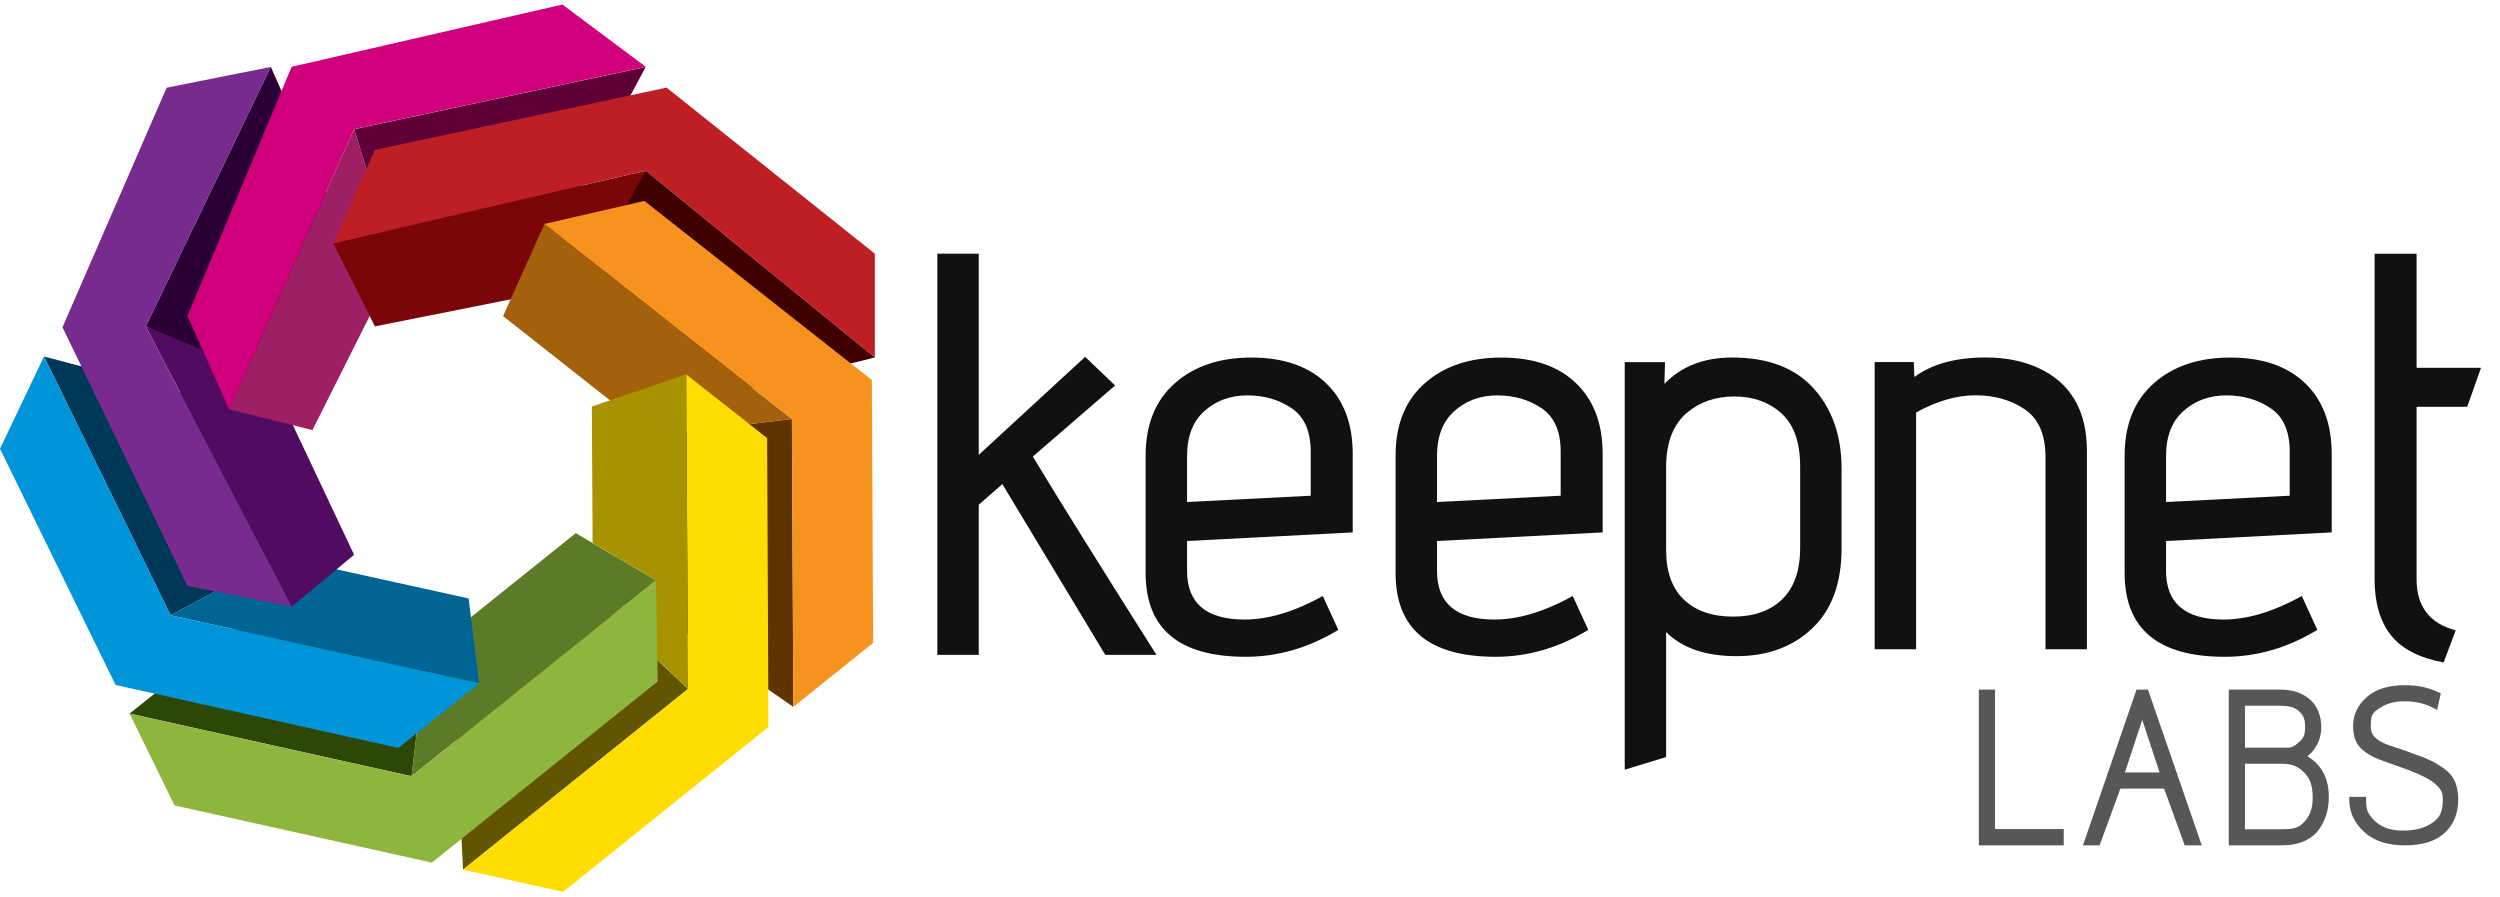 <?xml version="1.0" ?>
<svg xmlns="http://www.w3.org/2000/svg" viewBox="0 0 145 52" fill="none">
	<path d="M67.076 37.984H64.107L58.136 28.077L56.768 29.274V37.984H54.366V14.711H56.768V26.381L62.939 20.696L64.674 22.358L59.904 26.481C61.527 29.163 63.918 32.997 67.076 37.984Z" fill="#111111"/>
	<path d="M76.021 28.751V26.191C76.021 25.017 75.654 24.18 74.921 23.681C74.186 23.182 73.33 22.933 72.352 22.933C71.373 22.933 70.545 23.232 69.867 23.831C69.188 24.429 68.849 25.305 68.849 26.457V29.117L76.021 28.751ZM68.849 33.107C68.849 34.991 69.961 35.933 72.185 35.933C73.563 35.933 75.076 35.479 76.722 34.569L77.623 36.531C75.91 37.573 74.12 38.094 72.252 38.094C68.382 38.094 66.447 36.476 66.447 33.24V26.424C66.447 24.629 67.008 23.232 68.132 22.235C69.254 21.237 70.739 20.738 72.585 20.738C74.431 20.738 75.871 21.232 76.905 22.218C77.939 23.205 78.457 24.574 78.457 26.324V30.879L68.849 31.378V33.107Z" fill="#111111"/>
	<path d="M90.519 28.751V26.191C90.519 25.017 90.151 24.18 89.418 23.681C88.684 23.182 87.827 22.933 86.849 22.933C85.87 22.933 85.042 23.232 84.364 23.831C83.685 24.429 83.346 25.305 83.346 26.457V29.117L90.519 28.751ZM83.346 33.107C83.346 34.991 84.458 35.933 86.682 35.933C88.061 35.933 89.573 35.479 91.219 34.569L92.12 36.531C90.407 37.573 88.617 38.094 86.749 38.094C82.879 38.094 80.944 36.476 80.944 33.24V26.424C80.944 24.629 81.506 23.232 82.629 22.235C83.752 21.237 85.236 20.738 87.083 20.738C88.928 20.738 90.368 21.232 91.403 22.218C92.437 23.205 92.954 24.574 92.954 26.324V30.879L83.346 31.378V33.107Z" fill="#111111"/>
	<path d="M104.409 31.774V27.053C104.409 25.656 104.047 24.631 103.325 23.977C102.602 23.324 101.69 22.996 100.589 22.996C99.488 22.996 98.565 23.318 97.82 23.96C97.075 24.604 96.68 25.579 96.636 26.886V31.907C96.636 33.17 96.981 34.129 97.671 34.782C98.359 35.437 99.31 35.763 100.523 35.763C101.734 35.763 102.685 35.426 103.375 34.749C104.064 34.074 104.409 33.082 104.409 31.774ZM96.636 43.909L94.234 44.641V21.002H96.569L96.536 22.265C97.515 21.246 98.826 20.736 100.473 20.736C102.541 20.736 104.114 21.334 105.193 22.531C106.271 23.728 106.811 25.28 106.811 27.186V31.807C106.811 33.824 106.244 35.37 105.11 36.445C103.975 37.52 102.513 38.057 100.723 38.057C98.932 38.057 97.57 37.592 96.636 36.661V43.909Z" fill="#111111"/>
	<path d="M111.033 21.864C112.056 21.11 113.435 20.733 115.17 20.733C116.304 20.733 117.316 20.933 118.206 21.332C120.096 22.196 121.041 23.803 121.041 26.152V37.656H118.639V26.518C118.639 25.211 118.239 24.285 117.438 23.742C116.638 23.199 115.687 22.927 114.586 22.927C113.485 22.927 112.334 23.26 111.133 23.925V37.656H108.731V20.999H111L111.033 21.864Z" fill="#111111"/>
	<path d="M132.804 28.751V26.191C132.804 25.017 132.437 24.18 131.703 23.681C130.969 23.182 130.112 22.933 129.134 22.933C128.155 22.933 127.327 23.232 126.649 23.831C125.97 24.429 125.631 25.305 125.631 26.457V29.117L132.804 28.751ZM125.631 33.107C125.631 34.991 126.743 35.933 128.967 35.933C130.346 35.933 131.858 35.479 133.504 34.569L134.405 36.531C132.692 37.573 130.902 38.094 129.034 38.094C125.164 38.094 123.229 36.476 123.229 33.24V26.424C123.229 24.629 123.791 23.232 124.914 22.235C126.037 21.237 127.521 20.738 129.368 20.738C131.213 20.738 132.654 21.232 133.688 22.218C134.722 23.205 135.239 24.574 135.239 26.324V30.879L125.631 31.378V33.107Z" fill="#111111"/>
	<path d="M142.43 36.56L141.73 38.422C140.306 38.156 139.283 37.624 138.661 36.826C138.038 36.028 137.727 34.953 137.727 33.601V14.716H140.162V21.333H143.898L143.098 23.594H140.162V33.601C140.162 35.175 140.918 36.161 142.43 36.56Z" fill="#111111"/>
	<path d="M119.439 48.773H115.029V40.252H115.452V48.34H119.439V48.773Z" fill="#575756"/>
	<path fill-rule="evenodd" clip-rule="evenodd" d="M114.772 49.031H119.697V48.085H115.71V39.997H114.772V49.031Z" fill="#575756"/>
	<path d="M125.611 45.058L124.25 40.929L122.89 45.058H125.611ZM127.341 48.773H126.893L125.696 45.479H122.804L121.595 48.773H121.172L124.101 40.252H124.399L127.341 48.773Z" fill="#575756"/>
	<path fill-rule="evenodd" clip-rule="evenodd" d="M120.812 49.031H121.775L122.984 45.737H125.516L126.713 49.031H127.702L124.583 39.997H123.918L120.812 49.031ZM124.25 41.751L125.256 44.803H123.245L124.25 41.751Z" fill="#575756"/>
	<path d="M129.949 48.352H132.312C133.044 48.352 133.415 48.276 133.806 47.87C134.198 47.464 134.392 46.976 134.392 46.278C134.392 45.58 134.258 45.085 133.864 44.667C133.469 44.249 133.048 44.04 132.348 44.04H129.949V48.352ZM129.949 43.619H132.666C133.032 43.619 133.235 43.485 133.528 43.217C133.854 42.933 133.953 42.666 133.953 42.163C133.953 41.66 133.854 41.381 133.528 41.072C133.202 40.764 132.82 40.673 132.128 40.673H129.949V43.619ZM132.336 48.773H129.526V40.252H132.226C132.894 40.252 133.419 40.42 133.802 40.757C134.184 41.093 134.376 41.575 134.376 42.199C134.376 42.556 134.278 42.892 134.083 43.204C133.887 43.516 133.631 43.733 133.313 43.855C133.305 43.863 133.301 43.871 133.301 43.879V43.892C134.311 44.289 134.815 45.069 134.815 46.229C134.815 46.878 134.649 47.443 134.315 47.921C134.143 48.181 133.889 48.388 133.551 48.542C133.213 48.697 132.808 48.773 132.336 48.773Z" fill="#575756"/>
	<path fill-rule="evenodd" clip-rule="evenodd" d="M129.27 49.031H132.336C132.835 49.031 133.279 48.95 133.659 48.777C134.031 48.607 134.326 48.372 134.528 48.066C134.894 47.541 135.072 46.925 135.072 46.231C135.072 45.614 134.938 45.077 134.653 44.637C134.447 44.32 134.17 44.063 133.828 43.863C134.012 43.725 134.17 43.55 134.301 43.341C134.521 42.989 134.633 42.607 134.633 42.201C134.633 41.521 134.422 40.963 133.972 40.566C133.53 40.177 132.937 39.997 132.226 39.997H129.27V49.031ZM133.05 43.824C133.047 43.838 133.045 43.852 133.045 43.867C133.017 43.86 132.989 43.853 132.961 43.847C132.991 43.841 133.021 43.833 133.05 43.824ZM130.207 48.097H132.312C132.674 48.097 132.918 48.078 133.113 48.019C133.298 47.964 133.452 47.87 133.621 47.694C133.96 47.343 134.136 46.921 134.136 46.279C134.136 45.617 134.01 45.197 133.677 44.845C133.496 44.654 133.32 44.521 133.118 44.434C132.916 44.346 132.672 44.298 132.348 44.298H130.207V48.097ZM130.207 43.364V40.931H132.129C132.801 40.931 133.098 41.021 133.351 41.26C133.494 41.395 133.574 41.511 133.623 41.637C133.672 41.767 133.696 41.928 133.696 42.164C133.696 42.402 133.672 42.558 133.624 42.68C133.577 42.797 133.5 42.903 133.359 43.026L133.355 43.03C133.211 43.161 133.109 43.241 133.009 43.291C132.916 43.338 132.814 43.364 132.666 43.364H130.207Z" fill="#575756"/>
	<path d="M136.519 46.48H136.978C136.978 46.983 137.077 47.33 137.529 47.772C137.981 48.214 138.55 48.435 139.365 48.435C140.179 48.435 140.769 48.261 141.262 47.912C141.754 47.563 141.937 47.134 141.937 46.371C141.937 45.973 141.868 45.757 141.604 45.469C141.339 45.181 141.057 44.999 140.684 44.817C140.143 44.554 139.866 44.454 139.401 44.291C138.937 44.129 138.51 43.975 138.119 43.829C137.728 43.683 137.336 43.468 137.072 43.184C136.807 42.9 136.738 42.495 136.738 42.097C136.738 41.529 136.975 41.038 137.447 40.625C137.919 40.211 138.6 40.004 139.487 40.004C140.163 40.004 140.757 40.125 141.27 40.369L141.173 40.802C140.684 40.551 140.106 40.425 139.438 40.425C138.77 40.425 138.26 40.591 137.779 40.924C137.299 41.257 137.249 41.533 137.249 42.134C137.249 42.54 137.369 42.818 137.735 43.093C138.102 43.369 138.418 43.462 138.94 43.624C139.461 43.786 139.855 43.959 140.376 44.141C140.897 44.324 141.469 44.647 141.835 44.984C142.201 45.321 142.321 45.868 142.321 46.371C142.321 47.109 142.085 47.696 141.612 48.13C141.14 48.564 140.431 48.781 139.487 48.781C138.542 48.781 137.815 48.548 137.306 48.081C136.797 47.615 136.535 47.081 136.519 46.48Z" fill="#575756"/>
	<path fill-rule="evenodd" clip-rule="evenodd" d="M137.133 48.264C137.704 48.788 138.502 49.031 139.487 49.031C140.467 49.031 141.249 48.807 141.787 48.312C142.32 47.822 142.578 47.163 142.578 46.364C142.578 45.836 142.455 45.199 142.01 44.789C141.613 44.425 141.01 44.085 140.462 43.893C140.269 43.826 140.086 43.757 139.903 43.688C139.618 43.58 139.335 43.472 139.017 43.373C139.006 43.37 138.993 43.366 138.982 43.362C138.476 43.205 138.209 43.122 137.891 42.883C137.73 42.762 137.64 42.653 137.586 42.544C137.533 42.435 137.507 42.306 137.507 42.128C137.507 41.825 137.521 41.651 137.574 41.516C137.622 41.393 137.711 41.277 137.926 41.128C138.362 40.826 138.821 40.675 139.439 40.675C140.074 40.675 140.61 40.795 141.056 41.024L141.351 41.176L141.566 40.219L141.381 40.131C140.828 39.868 140.194 39.741 139.487 39.741C138.563 39.741 137.813 39.957 137.277 40.426C136.757 40.883 136.482 41.441 136.482 42.091C136.482 42.507 136.551 42.995 136.884 43.352C137.186 43.676 137.619 43.909 138.029 44.062C138.422 44.209 138.851 44.364 139.316 44.527C139.776 44.688 140.043 44.784 140.572 45.041C140.928 45.214 141.179 45.379 141.415 45.636C141.532 45.764 141.593 45.861 141.628 45.959C141.664 46.059 141.681 46.179 141.681 46.364C141.681 46.728 141.637 46.987 141.549 47.188C141.463 47.385 141.329 47.544 141.113 47.697C140.674 48.008 140.139 48.173 139.365 48.173C138.605 48.173 138.105 47.97 137.71 47.583C137.501 47.379 137.388 47.211 137.323 47.048C137.259 46.886 137.236 46.709 137.236 46.474V46.218H136.255L136.262 46.481C136.281 47.161 136.581 47.758 137.133 48.264ZM137.368 43.107C137.33 43.073 137.294 43.039 137.261 43.003C137.136 42.869 137.063 42.691 137.026 42.482C137.047 42.58 137.079 42.676 137.124 42.769C137.185 42.892 137.266 43.004 137.368 43.107Z" fill="#575756"/>
	<path d="M46.014 41L38.018 35.478L37.967 25.254L45.931 24.299L46.014 41Z" fill="#603400"/>
	<path d="M50.741 20.733L41.076 23.141L32.619 17.12L37.452 9.896L50.741 20.733Z" fill="#3F0000"/>
	<path d="M37.452 3.882L32.619 12.912L22.954 15.32L20.538 7.494L37.452 3.882Z" fill="#5F0037"/>
	<path d="M15.706 3.877L19.717 12.962L15.312 22.195L8.457 18.928L15.706 3.877Z" fill="#2B0036"/>
	<path d="M2.552 20.676L11.725 23.106L16.222 32.296L9.897 35.688L2.552 20.676Z" fill="#003859"/>
	<path d="M7.515 41.388L14.7 35.657L24.713 37.882L23.871 45.023L7.515 41.388Z" fill="#2D4706"/>
	<path d="M26.857 50.438L26.401 41.167L34.391 34.753L39.906 39.96L26.857 50.438Z" fill="#625500"/>
	<path d="M23.87 45.023L24.713 37.882L33.393 30.923L38.049 33.655L23.87 45.023Z" fill="#5B7B26"/>
	<path d="M9.897 35.687L16.222 32.295L27.179 34.711L27.795 39.633L9.897 35.687Z" fill="#006594"/>
	<path d="M8.457 18.933L15.706 21.943L20.538 32.177L16.914 35.188L8.457 18.933Z" fill="#510B61"/>
	<path d="M20.538 7.486L22.954 15.313L18.122 24.945L13.289 23.741L20.538 7.486Z" fill="#9E1F64"/>
	<path d="M37.452 9.899L33.828 16.521L21.746 18.93L19.33 14.113L37.452 9.899Z" fill="#7A0608"/>
	<path d="M45.93 24.303L37.967 25.258L29.179 18.335L31.576 12.994L45.93 24.303Z" fill="#A2610A"/>
	<path d="M37.452 3.875L20.538 7.487L13.289 23.742L10.873 18.324L16.914 3.875L32.619 0.263L37.452 3.875Z" fill="#D0007C"/>
	<path d="M27.795 39.634L23.11 43.383L23.021 43.363L6.703 39.728L0 26.028L2.552 20.677L9.897 35.688L27.795 39.634Z" fill="#0094D9"/>
	<path d="M50.741 14.714V20.734L37.452 9.898L19.33 14.112L21.746 8.694L38.66 5.081L50.741 14.714Z" fill="#BE1F24"/>
	<path d="M37.375 11.654L50.567 22.041L50.567 22.13L50.642 37.282L46.013 41L45.929 24.299L31.575 12.99L37.375 11.654Z" fill="#F6921E"/>
	<path d="M44.493 25.409L44.57 42.164L44.5 42.221L32.66 51.727L26.856 50.438L39.906 39.96L39.801 21.718L44.493 25.409Z" fill="#FFDD00"/>
	<path d="M15.705 3.882L8.457 18.933L16.913 35.188L10.873 33.983L3.624 18.983L9.665 5.086L15.705 3.882Z" fill="#782B8F"/>
	<path d="M38.05 33.65L35.444 35.74L39.907 39.953L39.802 21.711L34.326 23.579L34.372 31.491L38.05 33.65Z" fill="#A89200"/>
	<path d="M38.05 33.655L38.145 39.524L38.074 39.582L25.048 50.031L24.961 50.012L10.122 46.714L7.515 41.388L23.87 45.024L38.05 33.655Z" fill="#8EB63E"/>
</svg>
